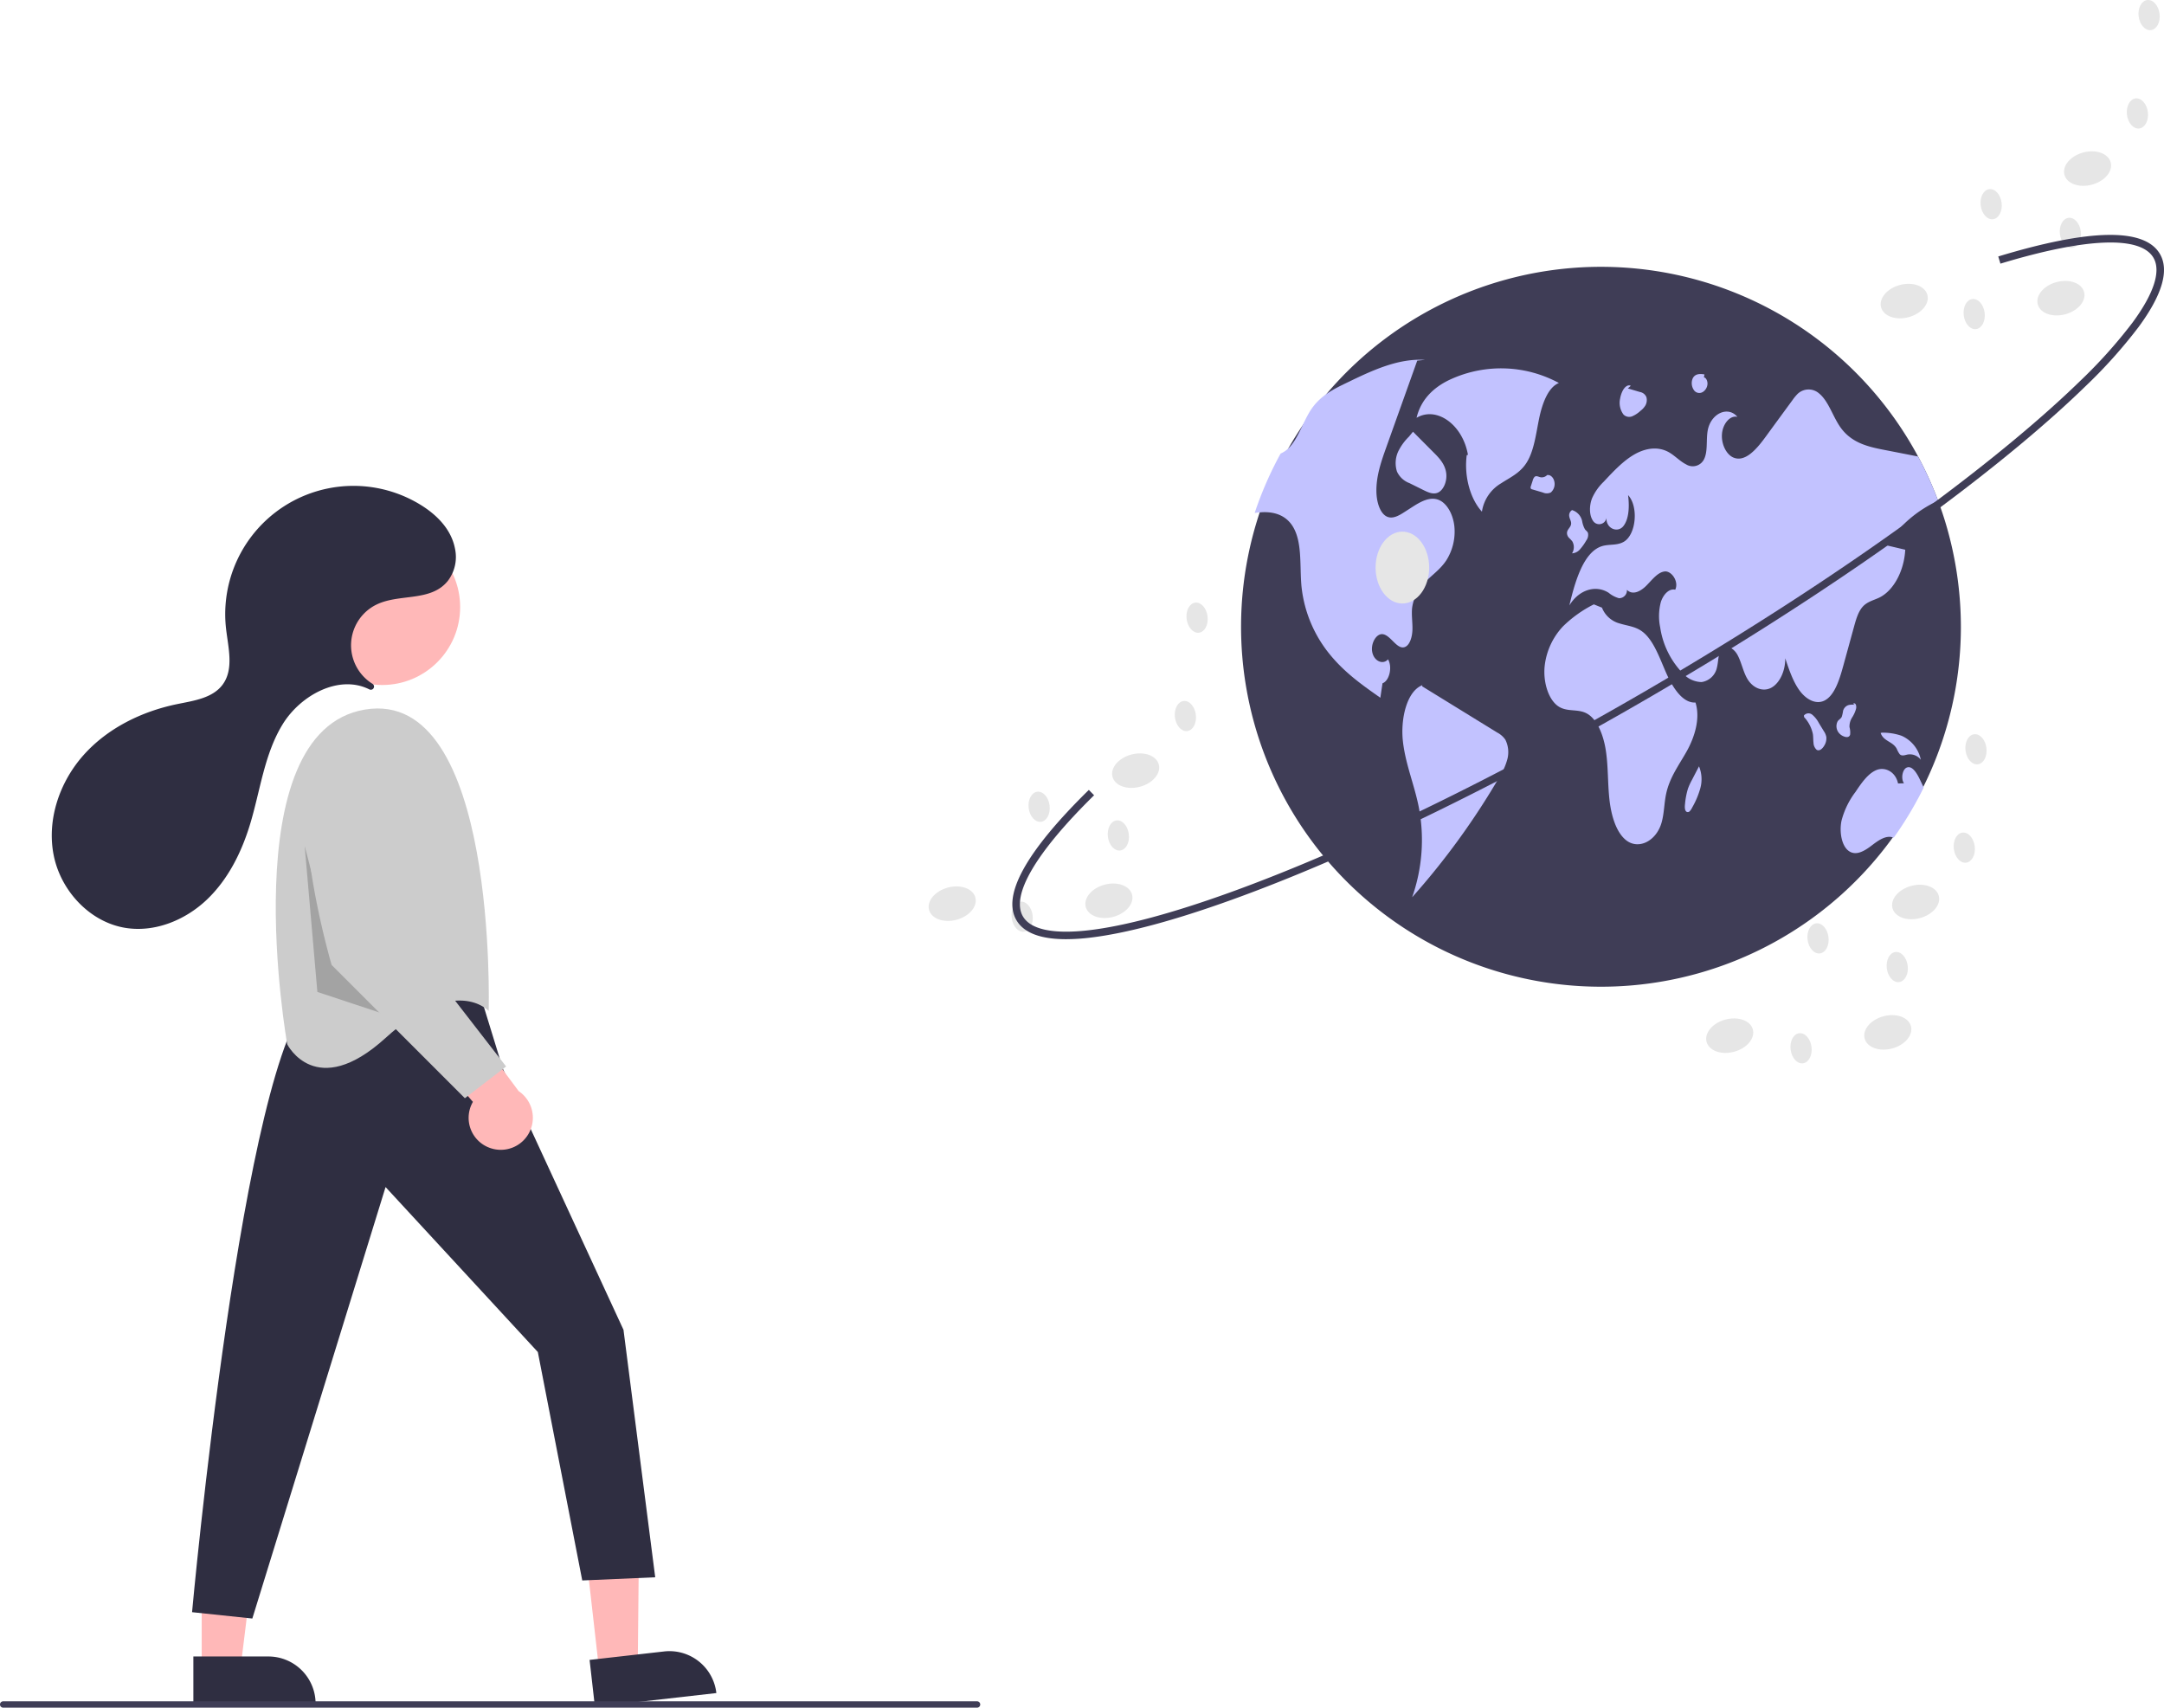 <svg data-name="Layer 1" xmlns="http://www.w3.org/2000/svg" width="682.157" height="538.251" viewBox="0 0 682.157 538.251" xmlns:xlink="http://www.w3.org/1999/xlink"><polygon points="188.862 526.385 201.044 525.001 201.509 477.358 183.53 479.399 188.862 526.385" fill="#ffb8b8"/><path d="M484.742,714.522l-38.285,4.344h0l-1.679-14.792h0l23.493-2.666a14.887,14.887,0,0,1,16.47,13.113h0Z" transform="translate(-258.922 -180.874)" fill="#2f2e41"/><polygon points="63.582 525.623 75.842 525.623 81.674 478.334 63.58 478.336 63.582 525.623" fill="#ffb8b8"/><path d="M358.408,717.88l-38.531.002h0l-.001-14.887h0l23.644-.001A14.887,14.887,0,0,1,358.408,717.88Z" transform="translate(-258.922 -180.874)" fill="#2f2e41"/><path d="M410.465,495.03l7,22.769,38,82.231,10,78-23,1-14-72-48-52-42,136-19-2s16-176,38-194C357.465,495.03,393.465,478.03,410.465,495.03Z" transform="translate(-258.922 -180.874)" fill="#2f2e41"/><circle cx="120.492" cy="191.348" r="24.561" fill="#ffb8b8"/><path d="M412.965,499.53s3-102-39-95-24.5,105.5-24.5,105.5,9,18,31-2S412.965,499.53,412.965,499.53Z" transform="translate(-258.922 -180.874)" fill="#ccc"/><polygon points="96.044 266.656 105.927 304.539 120.984 319.597 100.044 312.656 96.044 266.656" opacity="0.2" style="isolation:isolate"/><path d="M413.276,542.668a10.056,10.056,0,0,1-5.277-14.488L384.64,501.137l18.414-2.397,19.359,26.048a10.11,10.11,0,0,1-9.137,17.88Z" transform="translate(-258.922 -180.874)" fill="#ffb8b8"/><path d="M384.835,425.306l2.63,51.724,31,40-13,10-42-42s-15-51-4-66c4.125-5.625,8.672-7.172,12.744-6.908A13.78,13.78,0,0,1,384.835,425.306Z" transform="translate(-258.922 -180.874)" fill="#ccc"/><path d="M376.493,398.03a1.014,1.014,0,0,0-.143-1.617,14.283,14.283,0,0,1,1.376-25.037c7.221-3.443,17.006-.764,22.344-7.38a12.409,12.409,0,0,0,2.303-10.077c-1.152-6.249-5.849-10.889-11.11-14.07a40.429,40.429,0,0,0-61.089,39.134c.679,6.014,2.535,12.758-1.041,17.641-3.147,4.297-9.088,5.103-14.307,6.171-11.193,2.29-21.992,7.574-29.588,16.108s-11.648,20.508-9.358,31.701,11.478,21.03,22.771,22.765c9.192,1.412,18.683-2.491,25.433-8.888s11.016-15.035,13.708-23.937c3.194-10.565,4.454-21.95,10.221-31.362,5.643-9.21,17.804-15.812,27.335-11.015a1.022,1.022,0,0,0,1.147-.137Z" transform="translate(-258.922 -180.874)" fill="#2f2e41"/><path d="M566.922,719.126h-307a1,1,0,0,1,0-2h307a1,1,0,0,1,0,2Z" transform="translate(-258.922 -180.874)" fill="#3f3d56"/><path d="M877.051,378.654a113.455,113.455,0,1,1-7.183-39.952c.247.666.489,1.332.723,2.005v.006q1.571,4.435,2.767,9.036A114.225,114.225,0,0,1,877.051,378.654Z" transform="translate(-258.922 -180.874)" fill="#3f3d56"/><path d="M750.335,301.592a38.323,38.323,0,0,0-33.644-1.376c-4.704,2.047-9.657,5.72-11.226,12.351,6.347-3.746,14.562,2.172,16.195,11.666l-.381.105c-.863,6.576,1.063,13.735,4.791,17.812a12.528,12.528,0,0,1,6.013-8.918c2.739-1.801,5.769-3.109,7.86-6.204,2.479-3.669,3.108-9.032,4.092-13.924S746.888,302.955,750.335,301.592Z" transform="translate(-258.922 -180.874)" fill="#c2c2ff"/><path d="M714.808,357.549c-1.758,2.64-4.106,4.296-6.212,6.358a14.301,14.301,0,0,0-4.518,8.446c-.267,2.297.146,4.632.089,6.955-.057,2.322-.831,4.937-2.411,5.514-2.494.901-4.398-3.731-6.961-4.055-2.037-.254-3.871,2.951-3.281,5.73s3.363,4.01,4.956,2.196c1.44,2.418.425,6.802-1.739,7.545-.229,1.523-.457,3.04-.679,4.562-5.47-3.826-10.997-7.716-15.648-13.319a40.429,40.429,0,0,1-9.214-21.778c-.603-6.441.292-13.808-2.665-18.764-2.367-3.966-6.428-4.842-10.083-4.594-.666.044-1.339.121-2.005.203a112.966,112.966,0,0,1,8.179-18.719,8.014,8.014,0,0,0,2.05-1.276c3.401-2.887,4.912-8.731,7.672-12.774q.267-.39.552-.761c2.824-3.687,6.606-5.584,10.261-7.348,8.091-3.928,16.416-7.907,24.957-7.361l-2.43.235q-4.255,11.917-8.516,23.834-.647,1.827-1.307,3.661c-1.612,4.518-3.274,9.328-3.027,14.385.146,2.995,1.187,6.193,3.166,7.221,1.847.952,3.864-.216,5.647-1.371.755-.482,1.504-.965,2.259-1.453,2.71-1.745,5.711-3.534,8.573-2.367,2.621,1.066,4.556,4.626,4.924,8.465A16.924,16.924,0,0,1,714.808,357.549Z" transform="translate(-258.922 -180.874)" fill="#c2c2ff"/><path d="M730.923,411.789q-11.87-7.309-23.741-14.617l.134-.346c-4.92,1.874-6.963,10.62-6.15,17.772s3.57,13.546,4.963,20.515a54.454,54.454,0,0,1-2.053,28.573,234.003,234.003,0,0,0,27.489-37.879,20.265,20.265,0,0,0,2.487-5.514,8.771,8.771,0,0,0-.581-6.238A6.946,6.946,0,0,0,730.923,411.789Z" transform="translate(-258.922 -180.874)" fill="#c2c2ff"/><path d="M699.691,323.145a8.751,8.751,0,0,0-.401,6.364,7.054,7.054,0,0,0,3.941,3.65l4.373,2.167c1.455.721,3.023,1.449,4.505.856,1.789-.716,3.029-3.52,2.708-6.123-.341-2.77-2.088-4.676-3.702-6.298q-3.39-3.406-6.78-6.812l-1.274,1.56A17.009,17.009,0,0,0,699.691,323.145Z" transform="translate(-258.922 -180.874)" fill="#c2c2ff"/><path d="M853.611,352.758q2.951.695,5.901,1.39c-.343,6.644-3.636,12.793-8.052,15.02-1.84.927-3.89,1.269-5.413,3.001-1.377,1.574-2.075,4.023-2.716,6.365q-1.685,6.13-3.37,12.26c-1.206,4.404-2.754,9.296-5.889,10.883-2.69,1.364-5.768-.305-7.837-3.103-2.069-2.798-3.331-6.561-4.556-10.229.076,3.998-1.783,7.919-4.417,9.309-2.64,1.39-5.851.133-7.615-2.97-1.269-2.227-1.796-5.165-3.04-7.424-1.244-2.259-3.852-3.553-5.21-1.434-.895,1.409-.781,3.566-1.225,5.356a5.816,5.816,0,0,1-4.861,4.677,8.105,8.105,0,0,1-5.819-2.659,26.359,26.359,0,0,1-7.228-14.576,17.388,17.388,0,0,1,.203-7.97c.78-2.468,2.665-4.372,4.537-3.902,1.231-2.602-1.199-6.054-3.388-5.749-2.196.305-3.915,2.659-5.717,4.467-1.796,1.808-4.309,3.122-6.117,1.326a2.481,2.481,0,0,1-2.324,2.629q-.098.006-.195.004a8.998,8.998,0,0,1-3.281-1.739c-4.144-2.583-9.404-.869-12.348,4.017,1.84-7.83,4.537-16.816,10.191-18.656,2.31-.755,4.829-.133,7.012-1.44,3.865-2.316,4.645-11.067,1.307-14.677.425,3.414.343,7.399-1.459,9.734-1.802,2.335-5.584.812-5.356-2.64a2.313,2.313,0,0,1-4.302.914c-1.199-1.827-1.098-4.816-.247-6.999a16.487,16.487,0,0,1,3.699-5.254c3.014-3.23,6.073-6.498,9.563-8.528,3.496-2.031,7.532-2.716,11.035-.698,1.847,1.066,3.471,2.843,5.356,3.782a3.969,3.969,0,0,0,5.465-1.28l0-0q.032-.051.062-.104c1.402-2.462.742-6.117,1.263-9.195.933-5.438,6.371-7.983,9.385-4.391-2.253-.577-4.581,2.088-4.861,5.318-.286,3.23,1.345,6.491,3.528,7.469,3.668,1.624,7.259-2.462,10.032-6.244q4.34-5.939,8.693-11.872a14.347,14.347,0,0,1,1.555-1.891,5.002,5.002,0,0,1,6.834-.14c2.932,2.392,4.309,7.297,6.714,10.673,3.49,4.905,8.712,6.098,13.573,7.05q5.435,1.057,10.876,2.126a112.69,112.69,0,0,1,6.314,13.941A38.211,38.211,0,0,0,853.611,352.758Z" transform="translate(-258.922 -180.874)" fill="#c2c2ff"/><path d="M865.325,429.108a113.761,113.761,0,0,1-9.455,15.819c-2.284-.977-4.74.768-6.879,2.405-2.234,1.713-4.918,3.382-7.209,1.821-2.341-1.599-3.097-6.073-2.354-9.62a25.632,25.632,0,0,1,4.391-9.036c1.904-2.843,3.94-5.793,6.587-6.898,2.652-1.104,6.06.457,6.834,4.226l1.878-.064c-1.053-1.447-.501-4.442.914-4.969,1.631-.615,3.046,1.624,4.01,3.604C864.474,427.293,864.912,428.194,865.325,429.108Z" transform="translate(-258.922 -180.874)" fill="#c2c2ff"/><path d="M793.388,402.305c-4.037.254-7.235-4.716-9.36-9.606s-4.064-10.481-7.707-12.97c-2.081-1.422-4.455-1.617-6.712-2.306a8.311,8.311,0,0,1-5.7-5.019l-2.561-1.035a38.461,38.461,0,0,0-9.723,6.933,21.732,21.732,0,0,0-5.794,12.666c-.489,5.126,1.317,10.842,4.693,12.768,2.667,1.522,5.773.563,8.474,1.955,3.376,1.74,5.38,6.796,6.138,11.788s.566,10.179,1.109,15.228,2.039,10.301,5.134,12.888c3.874,3.237,9.558.547,11.296-5.346.852-2.891.823-6.153,1.461-9.153,1.123-5.284,4.153-9.205,6.556-13.54S794.986,407.335,793.388,402.305Z" transform="translate(-258.922 -180.874)" fill="#c2c2ff"/><path d="M753.494,350.378a10.773,10.773,0,0,1,1.051,1.116,3.667,3.667,0,0,1-.065,3.787,3.523,3.523,0,0,0,2.523-1.282,16.214,16.214,0,0,0,1.934-2.725,2.97,2.97,0,0,0,.57-2.377c-.191-.544-.642-.776-.958-1.186a8.058,8.058,0,0,1-.885-2.57,4.635,4.635,0,0,0-3.359-3.54l.202.039a1.919,1.919,0,0,0-.899,2.044c.123.792.631,1.449.581,2.257-.073,1.161-1.233,1.706-1.305,2.868A2.217,2.217,0,0,0,753.494,350.378Z" transform="translate(-258.922 -180.874)" fill="#c2c2ff"/><path d="M746.577,330.643l.018-.004a3.242,3.242,0,0,0,.344-.367Z" transform="translate(-258.922 -180.874)" fill="#c2c2ff"/><path d="M747.787,336.094a3.521,3.521,0,0,0,1.096-3.49c-.293-1.32-1.331-2.208-2.289-1.964a2.333,2.333,0,0,1-2.169.639c-.592-.152-1.242-.545-1.755-.099a2.657,2.657,0,0,0-.598,1.167q-.285.875-.57,1.75a1.104,1.104,0,0,0-.067.663.562.562,0,0,0,.431.343l3.42,1.008A2.947,2.947,0,0,0,747.787,336.094Z" transform="translate(-258.922 -180.874)" fill="#c2c2ff"/><path d="M833.86,411.352q-.79-1.294-1.581-2.589a8.648,8.648,0,0,0-2.083-2.616,1.846,1.846,0,0,0-2.601.23l-0.0 0-.028.034.064.493a11.131,11.131,0,0,1,2.777,5.418c.12.882.078,1.794.184,2.68a3.126,3.126,0,0,0,.976,2.186c.83.554,1.804-.263,2.395-1.26a4.34,4.34,0,0,0,.672-2.763A4.844,4.844,0,0,0,833.86,411.352Z" transform="translate(-258.922 -180.874)" fill="#c2c2ff"/><path d="M842.127,412.475a5.974,5.974,0,0,0-.193-2.409,5.288,5.288,0,0,1,.805-2.998,9.748,9.748,0,0,0,1.254-2.749,2.299,2.299,0,0,0-.06-1.346c-.174-.392-.597-.571-.839-.26l.519.334a4.723,4.723,0,0,0-2.105.102,2.605,2.605,0,0,0-1.595,1.798,11.13,11.13,0,0,1-.418,1.866c-.309.636-.908.848-1.285,1.406a3.361,3.361,0,0,0,.053,3.193,3.727,3.727,0,0,0,2.108,1.658C841.003,413.296,841.837,413.308,842.127,412.475Z" transform="translate(-258.922 -180.874)" fill="#c2c2ff"/><path d="M856.85,416.917a7.243,7.243,0,0,0,.912,1.674c.705.71,1.663.274,2.518.101a4.353,4.353,0,0,1,4.141,1.661,10.541,10.541,0,0,0-6.063-7.564,17.812,17.812,0,0,0-6.235-.975l-.362.093C852.685,414.593,855.582,414.533,856.85,416.917Z" transform="translate(-258.922 -180.874)" fill="#c2c2ff"/><path d="M794.492,422.411l.005.012.105-.203Z" transform="translate(-258.922 -180.874)" fill="#c2c2ff"/><path d="M792.259,426.734a19.84,19.84,0,0,0-1.253,2.753,23.963,23.963,0,0,0-.908,4.71c-.113.908-.148,2.067.42,2.509a.807.807,0,0,0,1.055-.143,4.173,4.173,0,0,0,.765-1.137,26.195,26.195,0,0,0,2.583-6.129,10.666,10.666,0,0,0-.423-6.874Q793.378,424.578,792.259,426.734Z" transform="translate(-258.922 -180.874)" fill="#c2c2ff"/><path d="M770.711,311.552a2.543,2.543,0,0,0,2.74.535,9.05,9.05,0,0,0,2.579-1.703,6.067,6.067,0,0,0,1.563-1.705,3.458,3.458,0,0,0,.32-2.635,2.676,2.676,0,0,0-2.04-1.613q-1.898-.563-3.797-1.126l.915-.825c-.942-.505-1.984.433-2.573,1.594a8.582,8.582,0,0,0-.781,2.404A6.171,6.171,0,0,0,770.711,311.552Z" transform="translate(-258.922 -180.874)" fill="#c2c2ff"/><path d="M793.054,304.052a2.091,2.091,0,0,0,2.849.232,3.185,3.185,0,0,0,1.26-2.27c.09-.995-.403-2.102-1.106-2.188l.161-.932c-1.354-.245-3.021-.294-3.746,1.351A3.861,3.861,0,0,0,793.054,304.052Z" transform="translate(-258.922 -180.874)" fill="#c2c2ff"/><ellipse cx="442.072" cy="178.894" rx="8.447" ry="11.327" fill="#e6e6e6"/><ellipse cx="854.01" cy="506.281" rx="7.557" ry="5.257" transform="translate(-360.448 55.955) rotate(-14.913)" fill="#e6e6e6"/><ellipse cx="804.613" cy="507.196" rx="7.557" ry="5.257" transform="matrix(0.966, -0.257, 0.257, 0.966, -362.347, 43.273)" fill="#e6e6e6"/><ellipse cx="862.785" cy="465.184" rx="7.557" ry="5.257" transform="translate(-349.576 56.829) rotate(-14.913)" fill="#e6e6e6"/><ellipse cx="878.119" cy="448.054" rx="3.322" ry="4.776" transform="translate(-307.379 -69.424) rotate(-7.068)" fill="#e6e6e6"/><ellipse cx="881.808" cy="417.049" rx="3.322" ry="4.776" transform="translate(-303.536 -69.206) rotate(-7.068)" fill="#e6e6e6"/><ellipse cx="832.015" cy="476.653" rx="3.322" ry="4.776" transform="translate(-311.248 -74.88) rotate(-7.068)" fill="#e6e6e6"/><ellipse cx="856.989" cy="485.692" rx="3.322" ry="4.776" transform="translate(-312.17 -71.738) rotate(-7.068)" fill="#e6e6e6"/><ellipse cx="826.666" cy="511.294" rx="3.322" ry="4.776" transform="translate(-315.551 -75.275) rotate(-7.068)" fill="#e6e6e6"/><ellipse cx="608.48" cy="464.799" rx="7.557" ry="5.257" transform="translate(-358.042 -8.629) rotate(-14.913)" fill="#e6e6e6"/><ellipse cx="559.084" cy="465.714" rx="7.557" ry="5.257" transform="translate(-359.941 -21.31) rotate(-14.913)" fill="#e6e6e6"/><ellipse cx="617.256" cy="423.702" rx="7.557" ry="5.257" transform="matrix(0.966, -0.257, 0.257, 0.966, -347.17, -7.755)" fill="#e6e6e6"/><ellipse cx="632.59" cy="406.573" rx="3.322" ry="4.776" transform="translate(-304.14 -99.95) rotate(-7.068)" fill="#e6e6e6"/><ellipse cx="636.278" cy="375.567" rx="3.322" ry="4.776" transform="translate(-300.297 -99.732) rotate(-7.068)" fill="#e6e6e6"/><ellipse cx="586.486" cy="435.171" rx="3.322" ry="4.776" transform="translate(-308.01 -105.405) rotate(-7.068)" fill="#e6e6e6"/><ellipse cx="611.459" cy="444.21" rx="3.322" ry="4.776" transform="translate(-308.932 -102.264) rotate(-7.068)" fill="#e6e6e6"/><ellipse cx="581.137" cy="469.813" rx="3.322" ry="4.776" transform="translate(-312.313 -105.8) rotate(-7.068)" fill="#e6e6e6"/><ellipse cx="908.586" cy="274.864" rx="7.557" ry="5.257" transform="translate(-299.055 62.205) rotate(-14.913)" fill="#e6e6e6"/><ellipse cx="859.19" cy="275.779" rx="7.557" ry="5.257" transform="translate(-300.954 49.524) rotate(-14.913)" fill="#e6e6e6"/><ellipse cx="917.361" cy="233.767" rx="7.557" ry="5.257" transform="matrix(0.966, -0.257, 0.257, 0.966, -288.183, 63.079)" fill="#e6e6e6"/><ellipse cx="932.696" cy="216.637" rx="3.322" ry="4.776" transform="translate(-278.49 -64.467) rotate(-7.068)" fill="#e6e6e6"/><ellipse cx="936.384" cy="185.632" rx="3.322" ry="4.776" transform="translate(-274.647 -64.249) rotate(-7.068)" fill="#e6e6e6"/><ellipse cx="886.592" cy="245.236" rx="3.322" ry="4.776" transform="translate(-282.359 -69.923) rotate(-7.068)" fill="#e6e6e6"/><ellipse cx="911.565" cy="254.275" rx="3.322" ry="4.776" transform="translate(-283.282 -66.781) rotate(-7.068)" fill="#e6e6e6"/><ellipse cx="881.243" cy="279.877" rx="3.322" ry="4.776" transform="translate(-286.662 -70.318) rotate(-7.068)" fill="#e6e6e6"/><path d="M594.991,476.906c-8.082,0-13.336-2.008-15.661-6-4.586-7.872,3.095-21.685,22.827-41.055l1.658,1.688c-18.33,17.993-26.299,31.551-22.441,38.176,2.442,4.19,9.708,5.692,21.019,4.341,11.228-1.34,26.108-5.336,44.227-11.874,37.301-13.462,84.099-36.169,131.773-63.94,47.673-27.77,90.51-57.276,120.622-83.083,5.784-4.958,11.033-9.727,15.601-14.175a155.354,155.354,0,0,0,16.545-18.439c6.754-9.171,9.034-16.233,6.592-20.424-4.078-7-21.208-6.342-48.237,1.856l-.686-2.265c28.999-8.794,46.148-9.058,50.968-.782,2.995,5.142.73,12.886-6.731,23.019a157.689,157.689,0,0,1-16.8,18.731c-4.604,4.483-9.89,9.286-15.712,14.276-30.217,25.898-73.178,55.492-120.97,83.331-47.794,27.841-94.729,50.613-132.161,64.122-18.287,6.6-33.343,10.637-44.75,11.998A65.227,65.227,0,0,1,594.991,476.906Z" transform="translate(-258.922 -180.874)" fill="#3f3d56"/></svg>